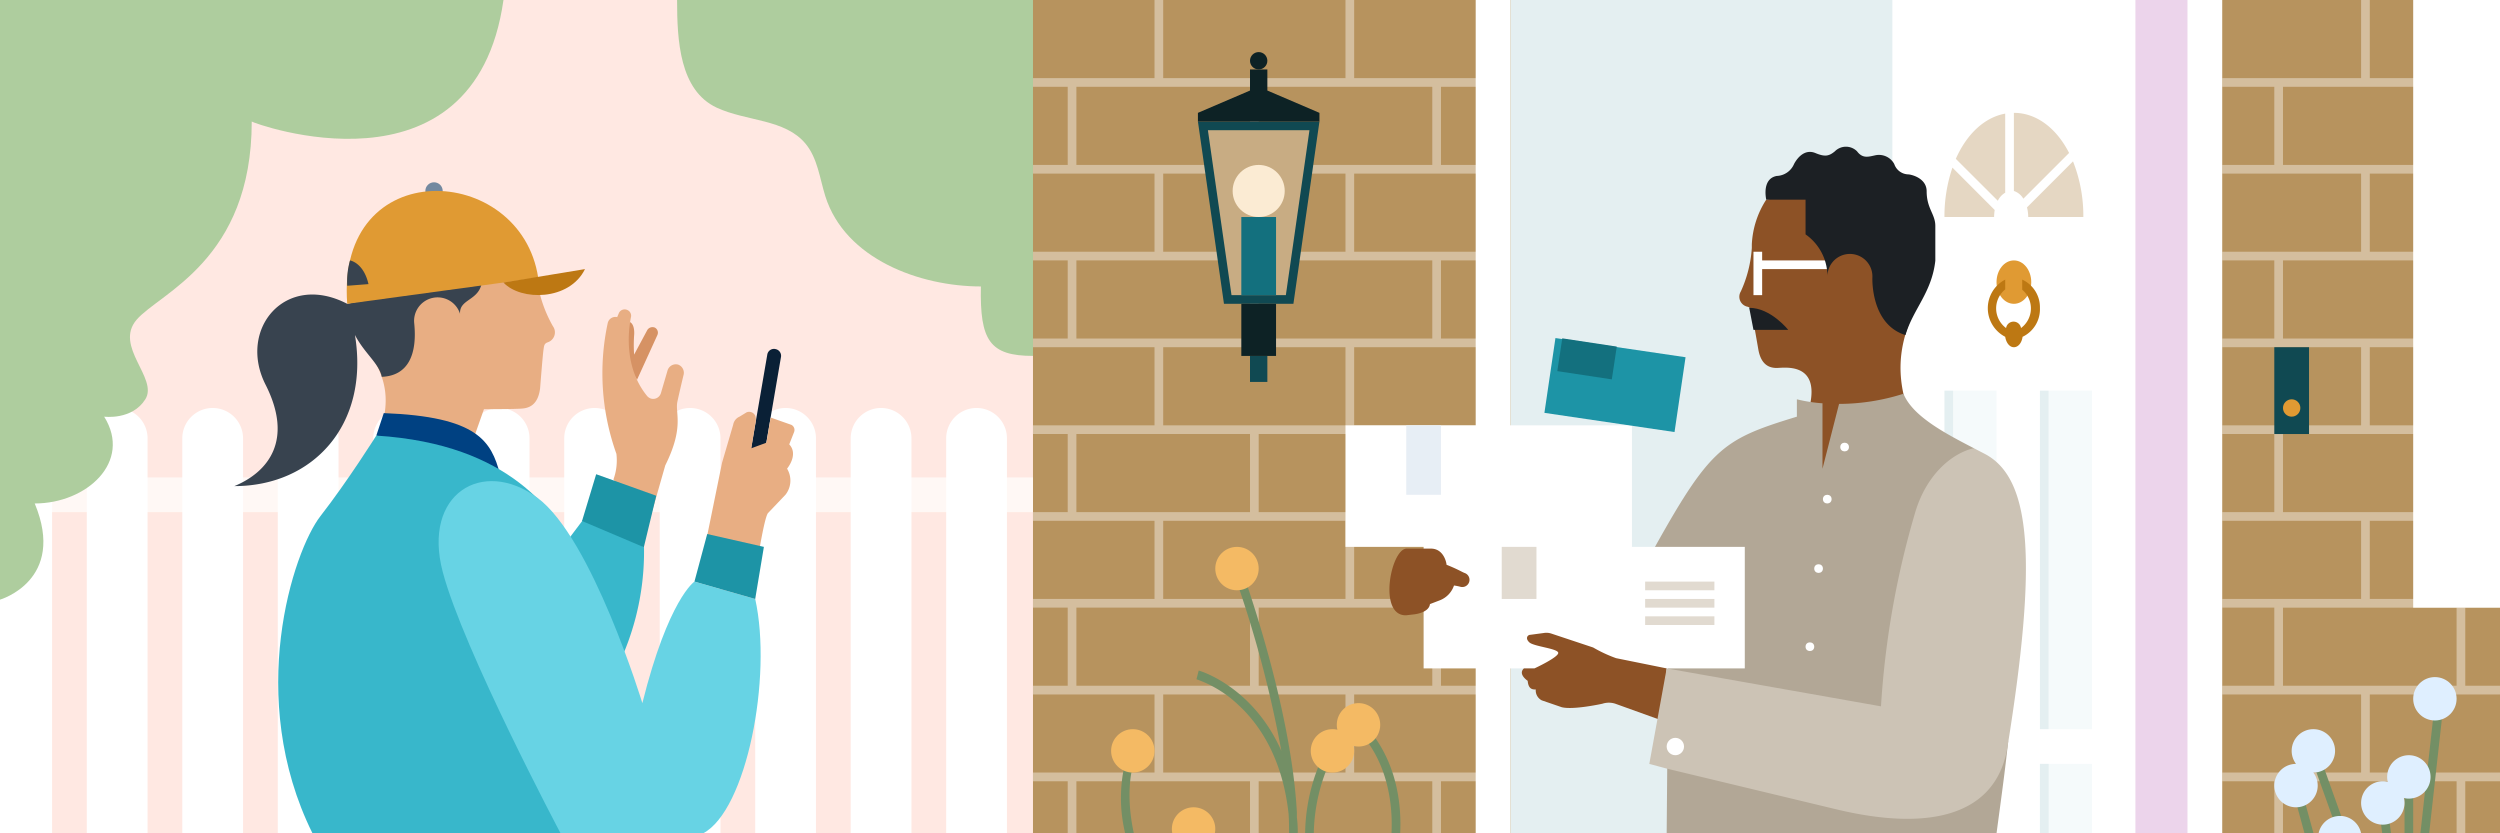 <svg xmlns="http://www.w3.org/2000/svg" viewBox="0 0 288 96" id="delivery-worker-default" aria-hidden="true" role="none" data-supported-dps="288x96">
  <path fill="#ffe8e2" d="M0 0h288v96H0z"/>
  <path d="M78 0c0 4.7.3 10.41 4.56 12.4 3.44 1.6 7.88 1.28 10.26 4.18 1.36 1.66 1.61 3.93 2.25 6C97.35 29.86 106 33 113 33c-.13 6.21 1 8 6 8l2.72-41z" fill="#aecd9e"/>
  <path fill="#b7935e" d="M119 0h169v96H119z"/>
  <path fill="#e4eff1" d="M174 0h50v96h-50z"/>
  <path fill="#fff8f5" d="M0 55h119v4H0z"/>
  <path d="M112.5 47a3.5 3.5 0 013.5 3.5V96h-7V50.5a3.5 3.5 0 013.5-3.5zM101.5 47a3.5 3.5 0 013.5 3.5V96h-7V50.5a3.5 3.5 0 013.5-3.5zM90.5 47a3.5 3.5 0 013.5 3.5V96h-7V50.5a3.5 3.5 0 013.5-3.5zM79.5 47a3.5 3.5 0 013.5 3.5V96h-7V50.5a3.5 3.5 0 013.5-3.5zM68.5 47a3.5 3.5 0 013.5 3.5V96h-7V50.5a3.5 3.5 0 013.5-3.5zM57.5 47a3.5 3.5 0 013.5 3.5V96h-7V50.5a3.5 3.5 0 013.5-3.5zM46.5 47a3.5 3.5 0 013.5 3.5V96h-7V50.5a3.5 3.5 0 013.5-3.5zM35.5 47a3.5 3.5 0 013.5 3.5V96h-7V50.5a3.5 3.5 0 013.5-3.5zM24.5 47a3.5 3.5 0 013.5 3.5V96h-7V50.5a3.5 3.5 0 013.5-3.5zM13.5 47a3.5 3.5 0 013.5 3.5V96h-7V50.5a3.5 3.5 0 013.5-3.5zM6 50.5V96H0V48.06A3.46 3.46 0 012.5 47 3.5 3.5 0 016 50.5z" fill="#fff"/>
  <path d="M58 0c-3.35 23.63-29 14.13-29 14 0 16-10.61 19.74-13.26 22.83s2.53 6.74 1 9.17S12 48 12 48c3.25 5.19-2 10-8 10 3.68 8.85-4 11.08-4 11.08V0z" fill="#aecd9e"/>
  <path d="M288 10V9h-15V0h-1v9h-16v1h6v9h-6v1h16v9h-16v1h6v9h-6v1h16v9h-16v1h6v9h-6v1h16v9h-16v1h6v9h-6v1h16v9h-16v1h6v6h1v-6h20v6h1v-6h4v-1h-15v-9h15v-1h-4v-9h4v-1h-15v-9h15v-1h-4v-9h4v-1h-15v-9h15v-1h-4v-9h4v-1h-15v-9h15v-1h-4v-9zm-5 60v9h-20v-9zm0-20v9h-20v-9zm0-20v9h-20v-9zm0-11h-20v-9h20zM165 9h-9V0h-1v9h-21V0h-1v9h-14v1h4v9h-4v1h14v9h-14v1h4v9h-4v1h14v9h-14v1h4v9h-4v1h14v9h-14v1h4v9h-4v1h14v9h-14v1h4v6h1v-6h20v6h1v-6h20v6h1v-6h6v-1h-16v-9h16v-1h-6v-9h6v-1h-16v-9h16v-1h-6v-9h6v-1h-16v-9h16v-1h-6v-9h6v-1h-16v-9h16v-1h-6v-9h6V9zm-41 10v-9h20v9zm0 20v-9h20v9zm0 20v-9h20v9zm0 20v-9h20v9zm31 10h-21v-9h21zm10-19v9h-20v-9zm-10-1h-21v-9h21zm10-19v9h-20v-9zm-10-1h-21v-9h21zm10-19v9h-20v-9zm-10-1h-21v-9h21zm10-10h-20v-9h20z" fill="#d4be9e"/>
  <path fill="#fff" d="M218 0h29v96h-29z"/>
  <path fill="#ecd4eb" d="M246 0h7v96h-7z"/>
  <path d="M224.92 19.31l4.87 4.88a5.54 5.54 0 00-.07.81H224a17.48 17.48 0 01.92-5.69zM231 13.09v9.11a2.12 2.12 0 00-.85.93l-4.84-4.83c1.25-2.84 3.3-4.78 5.69-5.21zM238.36 17.62l-5.27 5.27A2 2 0 00232 22v-9c2.61 0 4.91 1.78 6.36 4.62zM240 25h-6.35a4.63 4.63 0 00-.14-1.11l5.3-5.3A17 17 0 01240 25z" fill="#e5d7c3"/>
  <path fill="#f5fafb" d="M236 45h5v39h-5zM235 88h6v8h-6z"/>
  <path fill="#e4eff1" d="M235 45h1v39h-1zM235 88h1v8h-1z"/>
  <path fill="#f5fafb" d="M225 45h5v39h-5z"/>
  <path fill="#e4eff1" d="M224 45h1v39h-1z"/>
  <ellipse cx="232" cy="32.5" rx="2" ry="2.5" fill="#e09a33"/>
  <path d="M235 35.5a3.51 3.51 0 01-2 3.3c-.09.69-.5 1.2-1 1.2s-.89-.51-1-1.2a3.71 3.71 0 010-6.59v1.13a2.81 2.81 0 00-.38 4 2.56 2.56 0 00.48.45.87.87 0 011.72 0 2.81 2.81 0 00.59-3.93 2.56 2.56 0 00-.45-.48v-1.17A3.51 3.51 0 01235 35.5z" fill="#bd7813"/>
  <path d="M231.8 10a1.5 1.5 0 10-1.5-1.5 1.5 1.5 0 001.5 1.5zM170 0h4v96h-4zM252 0h4v96h-4z" fill="#fff"/>
  <path fill="#c8ac83" d="M141.43 34.5l-2.85-20h12.84l-2.85 20h-7.14z"/>
  <path d="M150.85 15l-2.72 19h-6.26l-2.72-19h11.7m1.15-1h-14l3 21h8zM144 41h2v3h-2z" fill="#104952"/>
  <circle cx="145" cy="7" r="1" fill="#0d2225"/>
  <path fill="#0d2225" d="M152 13v1h-14v-1l6-2.57V8h2v2.43l6 2.57zM143 35h4v6h-4z"/>
  <path fill="#13707e" d="M143 25h4v9h-4z"/>
  <circle cx="145" cy="22" r="3" fill="#fbebd3"/>
  <path fill="#fff" d="M278 0h10v70h-10z"/>
  <path fill="#104952" d="M262 40h4v10h-4z"/>
  <circle cx="264" cy="47" r="1" fill="#e09a33"/>
  <path d="M130.62 96h-1a17.28 17.28 0 01.45-9.69l.92.38c-1.38 3.38-.81 7.31-.37 9.31zM161.3 96h-1c.15-3-.25-8.27-4.13-12.15l.7-.7c4.13 4.17 4.6 9.66 4.43 12.85zM153.45 87.22a20.91 20.91 0 00-2.1 8.78h-1a21.53 21.53 0 012.21-9.22z" fill="#738f65"/>
  <path d="M159 83.5a2.5 2.5 0 01-2.5 2.5 2.22 2.22 0 01-.57-.07 2.22 2.22 0 01.07.57 2.5 2.5 0 11-2.5-2.5 2.22 2.22 0 01.57.07 2.22 2.22 0 01-.07-.57 2.5 2.5 0 015 0z" fill="#f4ba64"/>
  <path fill="#738f65" d="M281.5 81.06l-.2 1.81L279.84 96h-1.01l.53-4.84.32-2.88.59-5.29.23-2.05 1 .12zM277 89.5h1V96h-1zM275.45 96h-1.02l-.13-1.01-.3-2.43 1-.12.3 2.43.15 1.13zM270.42 96h-1.06l-.66-1.87-1.85-5.16-.82-2.3.94-.34.82 2.31 1.92 5.37.71 1.99zM266.52 96h-1.04l-.82-3.01-.64-2.36.96-.26.64 2.36.9 3.27z"/>
  <circle cx="280.5" cy="80.5" r="2.5" fill="#dfefff"/>
  <path d="M280 89.5a2.5 2.5 0 01-2.5 2.5 2.22 2.22 0 01-.57-.07 2.22 2.22 0 01.07.57 2.5 2.5 0 11-2.5-2.5 2.22 2.22 0 01.57.07 2.22 2.22 0 01-.07-.57 2.5 2.5 0 015 0zM266.5 89a2.5 2.5 0 11-2-1 2.5 2.5 0 112 1zM272 96h-4.9a2.52 2.52 0 011.65-1.87 2.73 2.73 0 01.8-.13h.21a2.5 2.5 0 012.24 2z" fill="#dfefff"/>
  <circle cx="130.5" cy="86.5" r="2.5" fill="#f4ba64"/>
  <path d="M140 95.5a2.73 2.73 0 01-.05.5h-4.9a2.73 2.73 0 01-.05-.5 2.5 2.5 0 015 0z" fill="#f4ba64"/>
  <path d="M149.5 96h-1c0-.75 0-1.51-.06-2.29-.73-6.58-3.51-10.4-5.74-12.46a13.43 13.43 0 00-4.87-3l.26-1c.08 0 6.23 1.8 9.52 9.25A131.81 131.81 0 00142 65.67l.94-.34c.06.16 5.77 15.66 6.46 28.26v.57a12.61 12.61 0 01.1 1.84z" fill="#738f65"/>
  <circle cx="142.5" cy="65.5" r="2.5" fill="#f4ba64"/>
  <path d="M201.83 28.3a.17.17 0 000-.1v.42c0-.11.01-.21 0-.32z" fill="#8d5226"/>
  <path d="M221.26 34.31c-1.73 3.36-2.92 6.68-2 11 .66 3.07-5.9 10.25-9.28 9.64-1.44-.26-1.48-8.26-1.48-8.26 1.12-5.06-3.1-4.29-3.85-4.3s-1.74-.28-2.08-2.07c0 0-.61-3.54-.76-4.21-.11-.45-.14-.7-.56-.79a1.18 1.18 0 01-.84-1.44 1.3 1.3 0 01.14-.32 14.23 14.23 0 001.26-5v-.42a10.36 10.36 0 011.66-5.14c11.94-2.24 17.79 11.31 17.79 11.31z" fill="#8d5226"/>
  <path d="M231.34 85.43c-.34 3.24-.83 6.76-1.34 10.57h-38l.17-19.83-3-10.48C196.89 51.6 198 50.75 207 48v-2a17.4 17.4 0 002.95.46V54l1.91-7.47a24.59 24.59 0 007.42-1.17c1.06 2.62 4.88 4.6 8.1 6.27.44.23 3.96 33.8 3.96 33.8z" fill="#b2a796"/>
  <path fill="#fff" d="M164 63h37v14h-37zM155 49h33v14h-33z"/>
  <path fill="#1d94a6" d="M177.917 47.561l1.27-8.617 14.989 2.21-1.271 8.618z"/>
  <path fill="#13707e" d="M179.402 42.753l.573-3.777 6.278.952-.572 3.777z"/>
  <path fill="#fff" d="M210.55 30v1H203v3h-1v-5h1v1h7.55z"/>
  <path d="M219.51 38.6c-4-1.23-3.82-6.48-3.81-6.65a2.59 2.59 0 00-5.18-.21A5.9 5.9 0 00208 27v-4h-4.53c-.24-1.26 0-2.51 1.21-2.73a2.26 2.26 0 002-1.39c.5-.92 1.36-1.7 2.45-1.25s1.55.38 2.25-.2a1.8 1.8 0 012.55 0c.64.85 1.28.64 2.06.47a2 2 0 012.23 1 1.75 1.75 0 001.66 1.19c.77.11 2.07.65 2.07 1.94 0 2 1 2.63 1 4v4c-.41 3.68-2.54 5.54-3.44 8.57z" fill="#1c2024"/>
  <circle cx="210.5" cy="57.5" r=".5" fill="#fff"/>
  <circle cx="209.5" cy="65.5" r=".5" fill="#fff"/>
  <circle cx="208.5" cy="74.5" r=".5" fill="#fff"/>
  <circle cx="212.5" cy="51.5" r=".5" fill="#fff"/>
  <path d="M192 77l-5.83-1.18a15.85 15.85 0 01-2.64-1.23L178.75 73a1.8 1.8 0 00-.89-.08l-1.57.21c-.29 0-.63.39-.11.87s3.26.7 3.33 1.2-2.74 1.8-2.74 1.8h-1.21c-.74.66.43 1.43.43 1.43.08 1 .59 1 .93 1a1.29 1.29 0 00.69 1.25l2.3.79c1.35.34 4.68-.4 4.68-.4a2.4 2.4 0 011.5 0l5.36 1.93zM162 70.88l.93-.11s1.69-.17 1.8-1.18l1.15-.44a2.78 2.78 0 001.62-1.7 5.57 5.57 0 01.71.14.83.83 0 10.49-1.59c-.38-.16-.76-.42-2.06-.94 0-.2-.3-1.82-1.75-1.86H162c-1.81.15-3.26 7.8 0 7.68z" fill="#8d5226"/>
  <path fill="#e1dad0" d="M173 63h4v6h-4z"/>
  <path fill="#e7eef5" d="M162 49h4v8h-4z"/>
  <path fill="#e1dad0" d="M189.52 67h7.98v1h-7.98zM189.52 69h7.98v1h-7.98zM189.52 71h7.98v1h-7.98z"/>
  <path d="M89.32 40.21a.79.79 0 01.65.91l-3.13 18.27-1.59-.27 3.14-18.26a.78.78 0 01.88-.66z" fill="#0a2036"/>
  <path d="M81 64l2.18-10.69 1.28-4.37a1.24 1.24 0 01.73-.94l.82-.5a.77.77 0 011 .41 1.53 1.53 0 010 .9l-.46 2.83 1.74-.64.49-2.9 2.38.84a.66.66 0 01.32.83l-.56 1.42c1.11 1.18-.25 2.8-.25 2.8a2.64 2.64 0 01-.18 3l-2 2.1c-.53.48-1.72 8.51-1.73 9.22" fill="#e8ae83"/>
  <path d="M75.73 38.6l-2.35 5.16-2.92-5 2.13-1.65c.6.34.46 1.53.46 1.53a16.3 16.3 0 000 2.21L74.58 38a.71.71 0 01.86-.26.66.66 0 01.29.86z" fill="#d69264"/>
  <path d="M74.58 60.81l2.06-7.2c2.21-4.44 1.12-6 1.39-7.31.18-.85.51-2.25.73-3.16a1 1 0 00-.65-1.14 1 1 0 00-1.2.65l-.77 2.63a.93.93 0 01-1.14.64 1 1 0 01-.46-.31c-2.7-3.32-2.15-7.6-1.85-9.09a.72.72 0 00-.38-.79.74.74 0 00-1 .3l-.21.5a.91.91 0 00-1.09.69 27.5 27.5 0 001 15.06 6.42 6.42 0 01-.34 2.95zM41.3 38.73c.4.59.79 1.15 1.15 1.7 1.87 2.91 2.92 5.63.83 10.68l10.95.34 1.52-4.31s3.68 0 4.47-.08 1.77-.46 2-2.33c0 0 .29-3.72.39-4.43.07-.48.08-.73.5-.87a1.21 1.21 0 00.75-1.54 1.41 1.41 0 00-.17-.32 15.09 15.09 0 01-1.77-5C51 30 41.3 38.73 41.3 38.73z" fill="#e8ae83"/>
  <path d="M70.19 78.61a30.34 30.34 0 004-15.57l-6.3-4.11-6.43 8.52z" fill="#38b7cb"/>
  <path d="M43.35 50.18l.86-2.59C55 48 56.59 50.8 57.6 54.63z" fill="#004182"/>
  <path d="M66.5 96H36c-7.76-15.66-2.24-32.49.92-36.55s6.43-9.27 6.43-9.27c15.76 1 20.38 9.09 23.15 13.06z" fill="#38b7cb"/>
  <path d="M64.58 96H81c5-2.63 8-18 6-27l-7-2s-3 2-6 14c0 0-5.81-19.06-12.12-23.68S48.64 56.9 51 65.87 64.58 96 64.58 96z" fill="#67d3e4"/>
  <path fill="#1d94a6" d="M74.17 63.04l1.43-5.93-6.92-2.48-1.63 5.39 7.12 3.02zM87 69l1-6-6.53-1.48L80 67l7 2z"/>
  <path d="M55.55 31.75c.14 3-2.68 2.49-2.55 4.41a2.71 2.71 0 00-5.29 1c.38 3.58-.63 6.13-3.73 6.25-.3-1.53-2-2.71-3.09-4.82C42.6 49 36 56 27 56c3.92-1.63 6.83-5.3 3.59-11.69S32.88 31.29 40 35z" fill="#38434f"/>
  <circle cx="50" cy="22" r="1" fill="#7389a0"/>
  <path d="M40 35l22-3c-2-13.29-23.3-14.36-22 3z" fill="#e09a33"/>
  <path d="M58 32.55L67.39 31C65.6 34.66 60 34.69 58 32.55z" fill="#bd7813"/>
  <path d="M40 32.92l2.45-.19c-.57-2.49-2.13-2.73-2.13-2.73a9 9 0 00-.32 2.92z" fill="#38434f"/>
  <path d="M202 38h4s-2-2.54-4.49-2.54z" fill="#1c2024"/>
  <path d="M192 88.54l-2-.54 2-11 24.69 4.37A100.53 100.53 0 01220.64 59c1.26-4.22 4.11-6.75 6.74-7.37l1.29.67c5.42 2.86 6 12.52 2.6 33.7-1.27 8-9 9.81-19.7 7.24z" fill="#ccc3b5"/>
  <circle cx="193" cy="86" r="1" fill="#fff"/>
</svg>

